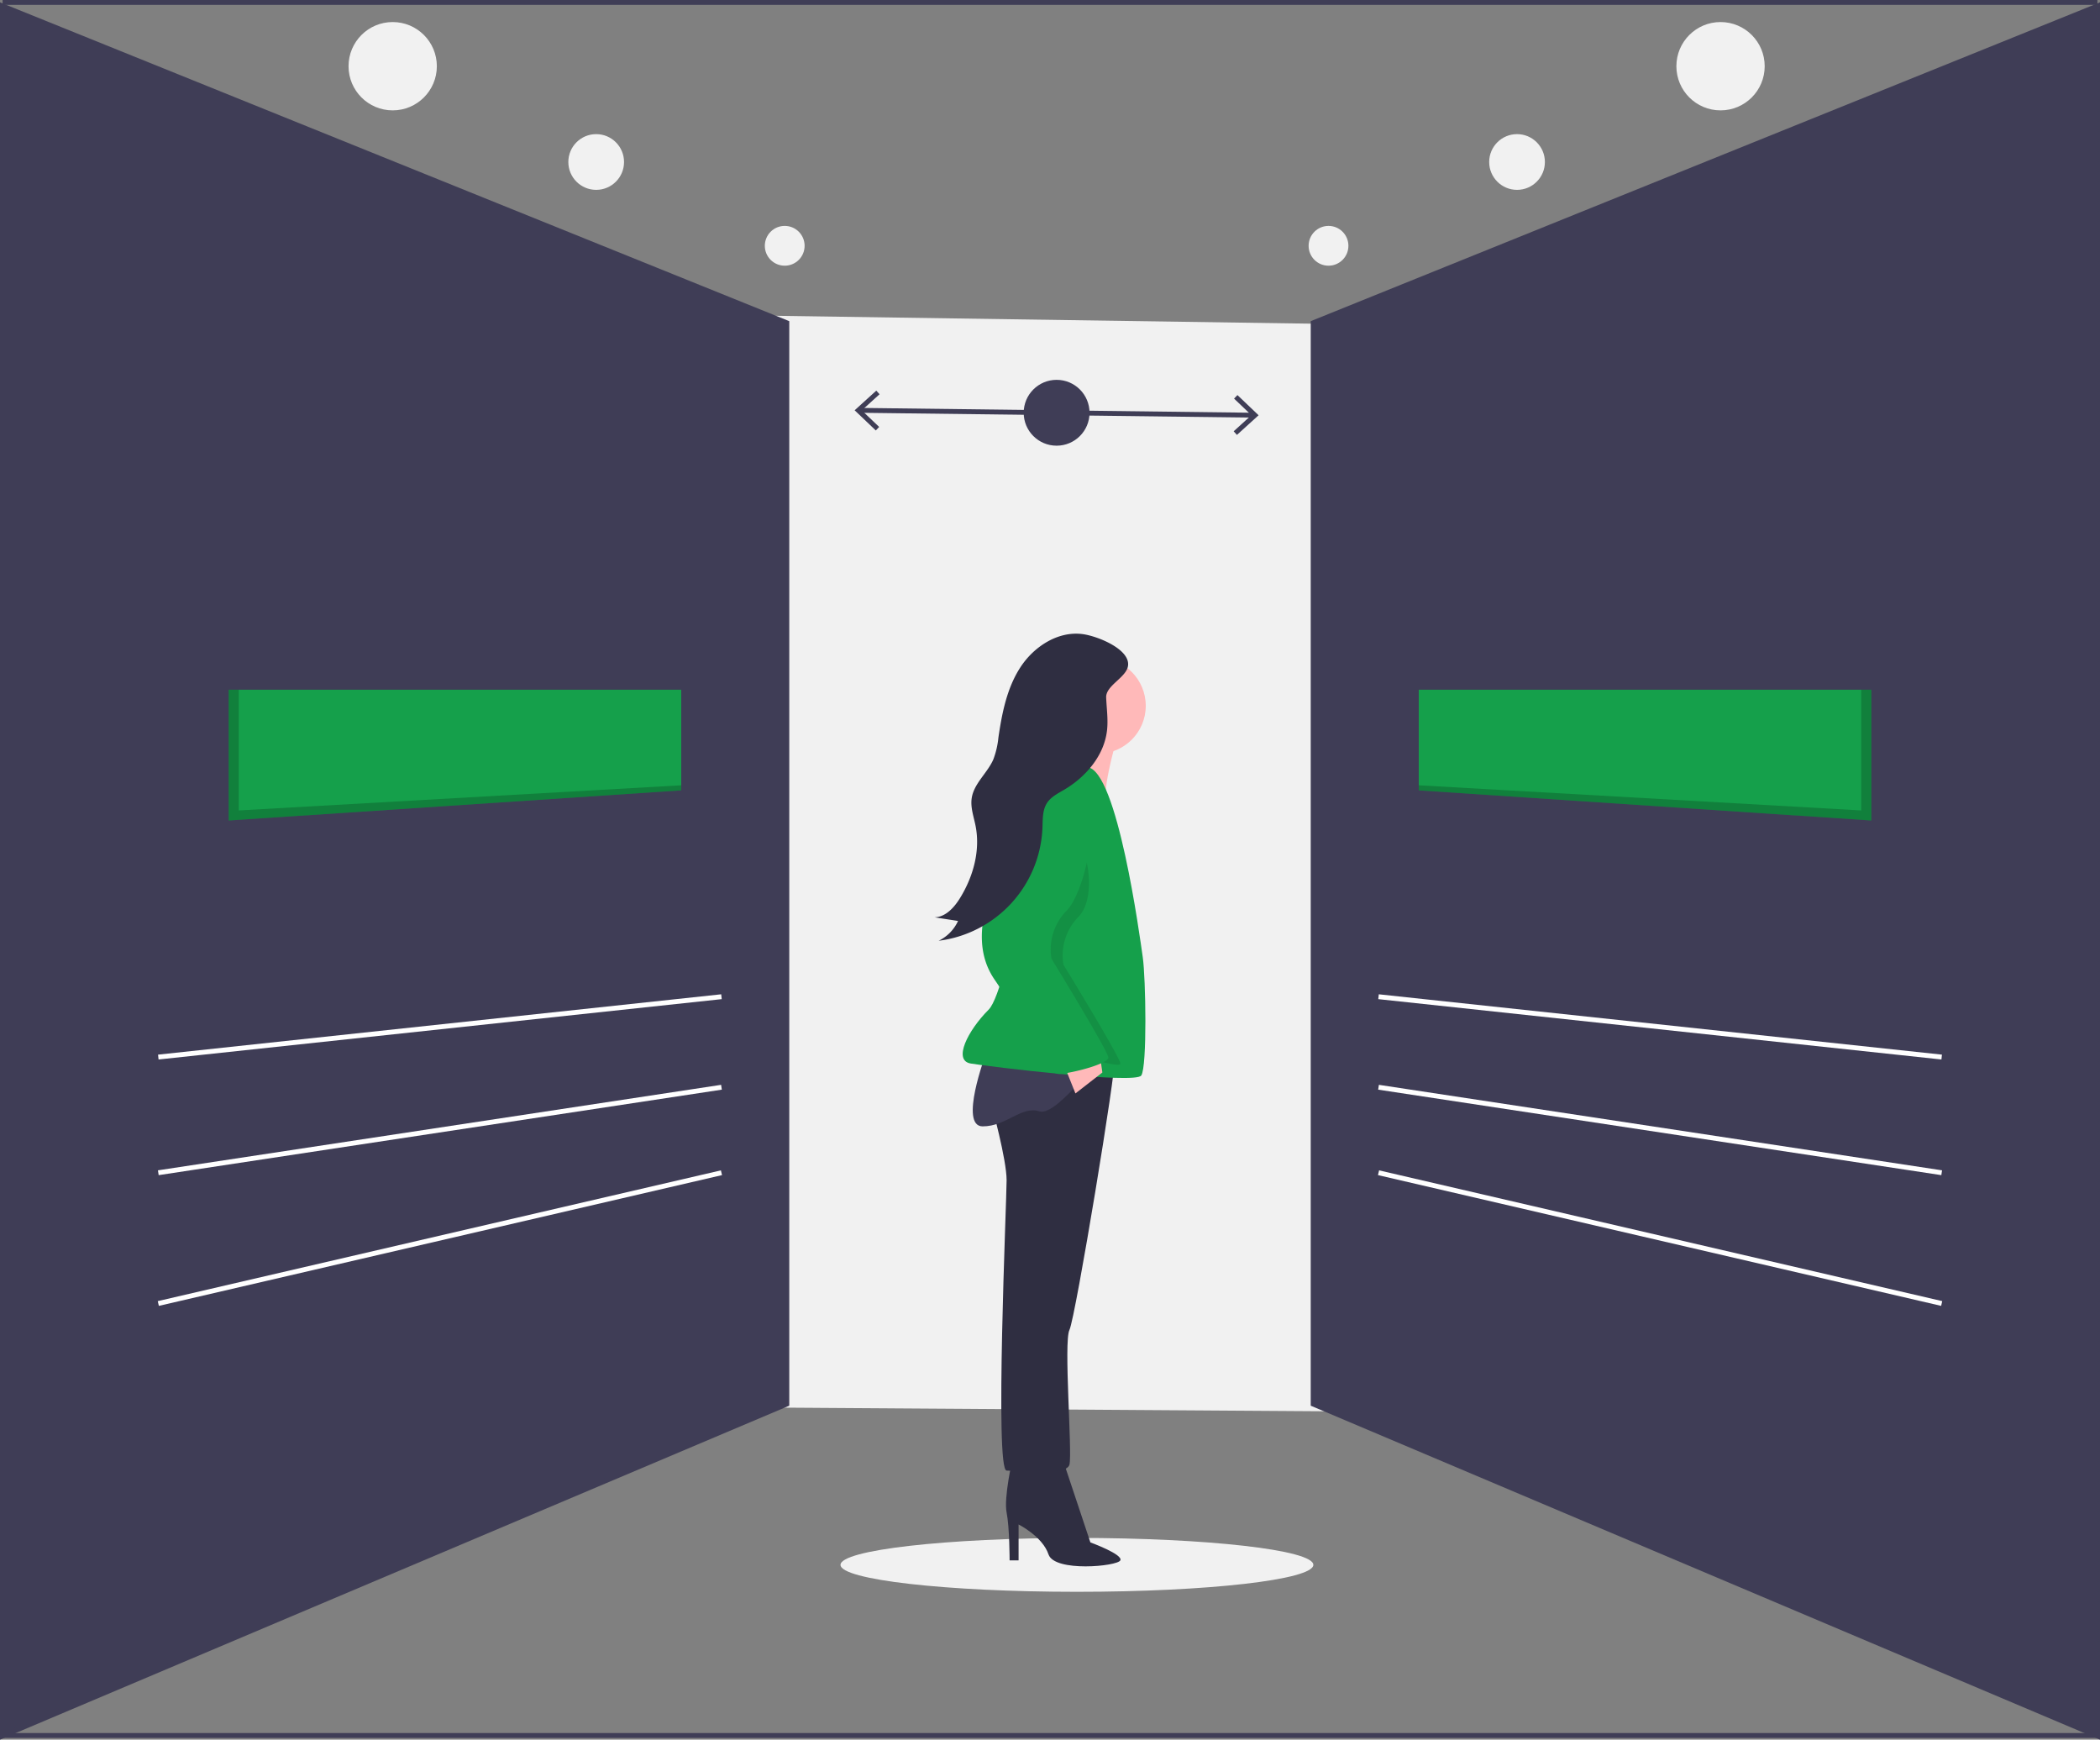 <svg xmlns="http://www.w3.org/2000/svg" id="aa6a79dc-91b4-4c18-945f-8bd34f390323" data-name="Layer 1" width="862.674" height="714.509" viewBox="0 0 862.674 714.509" class="injected-svg gridItem__media" xmlns:xlink="http://www.w3.org/1999/xlink"><rect x="0" y="0" width="862.674" height="714.509" fill="#808080" stroke="none"/><title>decide</title><circle cx="161.317" cy="27.195" r="18.139" fill="#F1F1F1"></circle><circle cx="244.912" cy="66.533" r="11.443" fill="#F1F1F1"></circle><circle cx="322.36" cy="100.954" r="8.172" fill="#F1F1F1"></circle><circle cx="706.791" cy="27.195" r="18.139" fill="#F1F1F1"></circle><circle cx="623.196" cy="66.533" r="11.443" fill="#F1F1F1"></circle><circle cx="545.749" cy="100.954" r="8.172" fill="#F1F1F1"></circle><ellipse cx="442.401" cy="642.71" rx="97.117" ry="11.064" fill="#F1F1F1"></ellipse><polygon points="787.888 581.282 131.511 576.859 138.135 127.046 794.525 136.712 787.888 581.282" fill="#F1F1F1"></polygon><line x1="1.071" y1="712.782" x2="861.602" y2="712.782" fill="none" stroke="#3F3D56" stroke-miterlimit="10" stroke-width="2px"></line><line x1="1.071" y1="1" x2="861.602" y2="1" fill="none" stroke="#3F3D56" stroke-miterlimit="10" stroke-width="2px"></line><polygon points="861.674 2.447 539.446 132.578 539.446 576.673 861.674 713 861.674 2.447" fill="#3F3D56" stroke="#3F3D56" stroke-miterlimit="10" stroke-width="2px"></polygon><line x1="566.299" y1="481.657" x2="797.641" y2="535.362" fill="none" stroke="#FFFFFF" stroke-miterlimit="10" stroke-width="2px"></line><line x1="566.299" y1="446.543" x2="797.641" y2="481.657" fill="none" stroke="#FFFFFF" stroke-miterlimit="10" stroke-width="2px"></line><line x1="566.299" y1="409.363" x2="797.641" y2="434.149" fill="none" stroke="#FFFFFF" stroke-miterlimit="10" stroke-width="2px"></line><polygon points="768.724 283.285 768.724 336.989 582.823 324.596 582.823 283.285 768.724 283.285" fill="#15A04B"></polygon><polygon points="768.724 283.285 768.724 336.989 582.823 324.596 582.823 322.53 764.592 332.858 764.592 283.285 768.724 283.285" opacity="0.2"></polygon><polygon points="1 2.447 323.227 132.578 323.227 576.673 1 713 1 2.447" fill="#3F3D56" stroke="#3F3D56" stroke-miterlimit="10" stroke-width="2px"></polygon><line x1="296.375" y1="481.657" x2="65.032" y2="535.362" fill="none" stroke="#FFFFFF" stroke-miterlimit="10" stroke-width="2px"></line><line x1="296.375" y1="446.543" x2="65.032" y2="481.657" fill="none" stroke="#FFFFFF" stroke-miterlimit="10" stroke-width="2px"></line><line x1="296.375" y1="409.363" x2="65.032" y2="434.149" fill="none" stroke="#FFFFFF" stroke-miterlimit="10" stroke-width="2px"></line><polygon points="93.95 283.285 93.95 336.989 279.851 324.596 279.851 283.285 93.95 283.285" fill="#15A04B"></polygon><polygon points="93.95 283.285 93.95 336.989 279.851 324.596 279.851 322.53 98.081 332.858 98.081 283.285 93.95 283.285" opacity="0.2"></polygon><line x1="353.249" y1="168.533" x2="514.859" y2="170.521" fill="none" stroke="#3F3D56" stroke-miterlimit="10" stroke-width="2px"></line><polygon points="359.775 176.794 361.158 175.346 354.017 168.545 361.323 161.919 359.977 160.438 351.081 168.509 359.775 176.794" fill="#3F3D56"></polygon><polygon points="508.132 178.619 506.786 177.137 514.091 170.514 506.951 163.71 508.333 162.263 517.028 170.55 508.132 178.619" fill="#3F3D56"></polygon><circle cx="434.054" cy="169.527" r="13.523" fill="#3F3D56"></circle><path d="M584.633,692.069s-3.688,15.981-2.459,22.128,1.229,19.669,1.229,19.669h3.688v-14.752s9.835,4.917,12.293,12.293,28.275,4.917,29.504,2.459-12.293-7.376-12.293-7.376l-11.064-33.192Z" transform="translate(-168.663 -93)" fill="#2F2E41"></path><path d="M576.028,547.008s6.147,22.128,6.147,30.733-4.917,119.245,0,119.245,24.587,2.459,25.816-2.459-2.459-50.403,0-55.32,19.669-109.41,18.44-110.64S582.175,523.651,576.028,547.008Z" transform="translate(-168.663 -93)" fill="#2F2E41"></path><path d="M573.569,526.109s-11.064,29.504-1.229,29.504,15.981-8.605,23.357-6.147,29.504-28.275,29.504-28.275Z" transform="translate(-168.663 -93)" fill="#3F3D56"></path><circle cx="451.006" cy="289.892" r="19.669" fill="#FFB9B9"></circle><path d="M629.504,389.039s-8.605,28.275-6.147,31.963S600,419.772,600,419.772s8.605-23.357,7.376-28.275S629.504,389.039,629.504,389.039Z" transform="translate(-168.663 -93)" fill="#FFB9B9"></path><path d="M615.367,408.094s-11.064-3.688-14.752,0-17.211,90.97-25.816,99.576-14.752,20.899-7.376,22.128,67.613,8.605,70.072,4.917,1.844-39.953.615-48.559S627.66,409.323,615.367,408.094Z" transform="translate(-168.663 -93)" fill="#15A04B"></path><polygon points="436.869 436.797 441.786 449.091 452.85 440.485 451.621 431.88 436.869 436.797" fill="#FFB9B9"></polygon><path d="M600,428.378s-.615-15.367-7.991,4.303-23.357,45.485-9.835,65.154,13.896,28.252,20.284,27.66,26.431,6.761,26.431,4.303S605.532,489.229,605.532,489.229a22.632,22.632,0,0,1,6.147-19.669C620.284,460.955,615.981,432.066,600,428.378Z" transform="translate(-168.663 -93)" opacity="0.1"></path><path d="M607.991,413.011s-13.523-2.459-20.899,17.211-23.357,45.485-9.835,65.154,20.417,39.293,26.804,38.701,19.91-4.28,19.91-6.738-23.357-40.568-23.357-40.568a22.632,22.632,0,0,1,6.147-19.669C615.367,458.496,623.972,416.699,607.991,413.011Z" transform="translate(-168.663 -93)" fill="#15A04B"></path><path d="M613.573,353.458c-10.114-1.429-20.087,4.981-25.681,13.528s-7.621,18.893-9.094,29.001a34.654,34.654,0,0,1-2.081,8.926c-2.445,5.615-7.981,9.855-8.882,15.913-.57,3.832.858,7.636,1.603,11.437,1.981,10.097-.954,20.716-6.339,29.485-2.404,3.914-5.908,7.869-10.499,8.009l9.622,1.492a16.796,16.796,0,0,1-7.963,8.136,48.752,48.752,0,0,0,42.643-46.43c.139-3.483-.03-7.221,1.862-10.149,1.637-2.533,4.494-3.938,7.09-5.473,8.92-5.272,16.373-14.014,17.563-24.308.523-4.524-.167-9.052-.346-13.573-.188-4.764,7.812-7.98,8.89-12.541C633.601,359.979,619.938,354.358,613.573,353.458Z" transform="translate(-168.663 -93)" fill="#2F2E41"></path></svg>